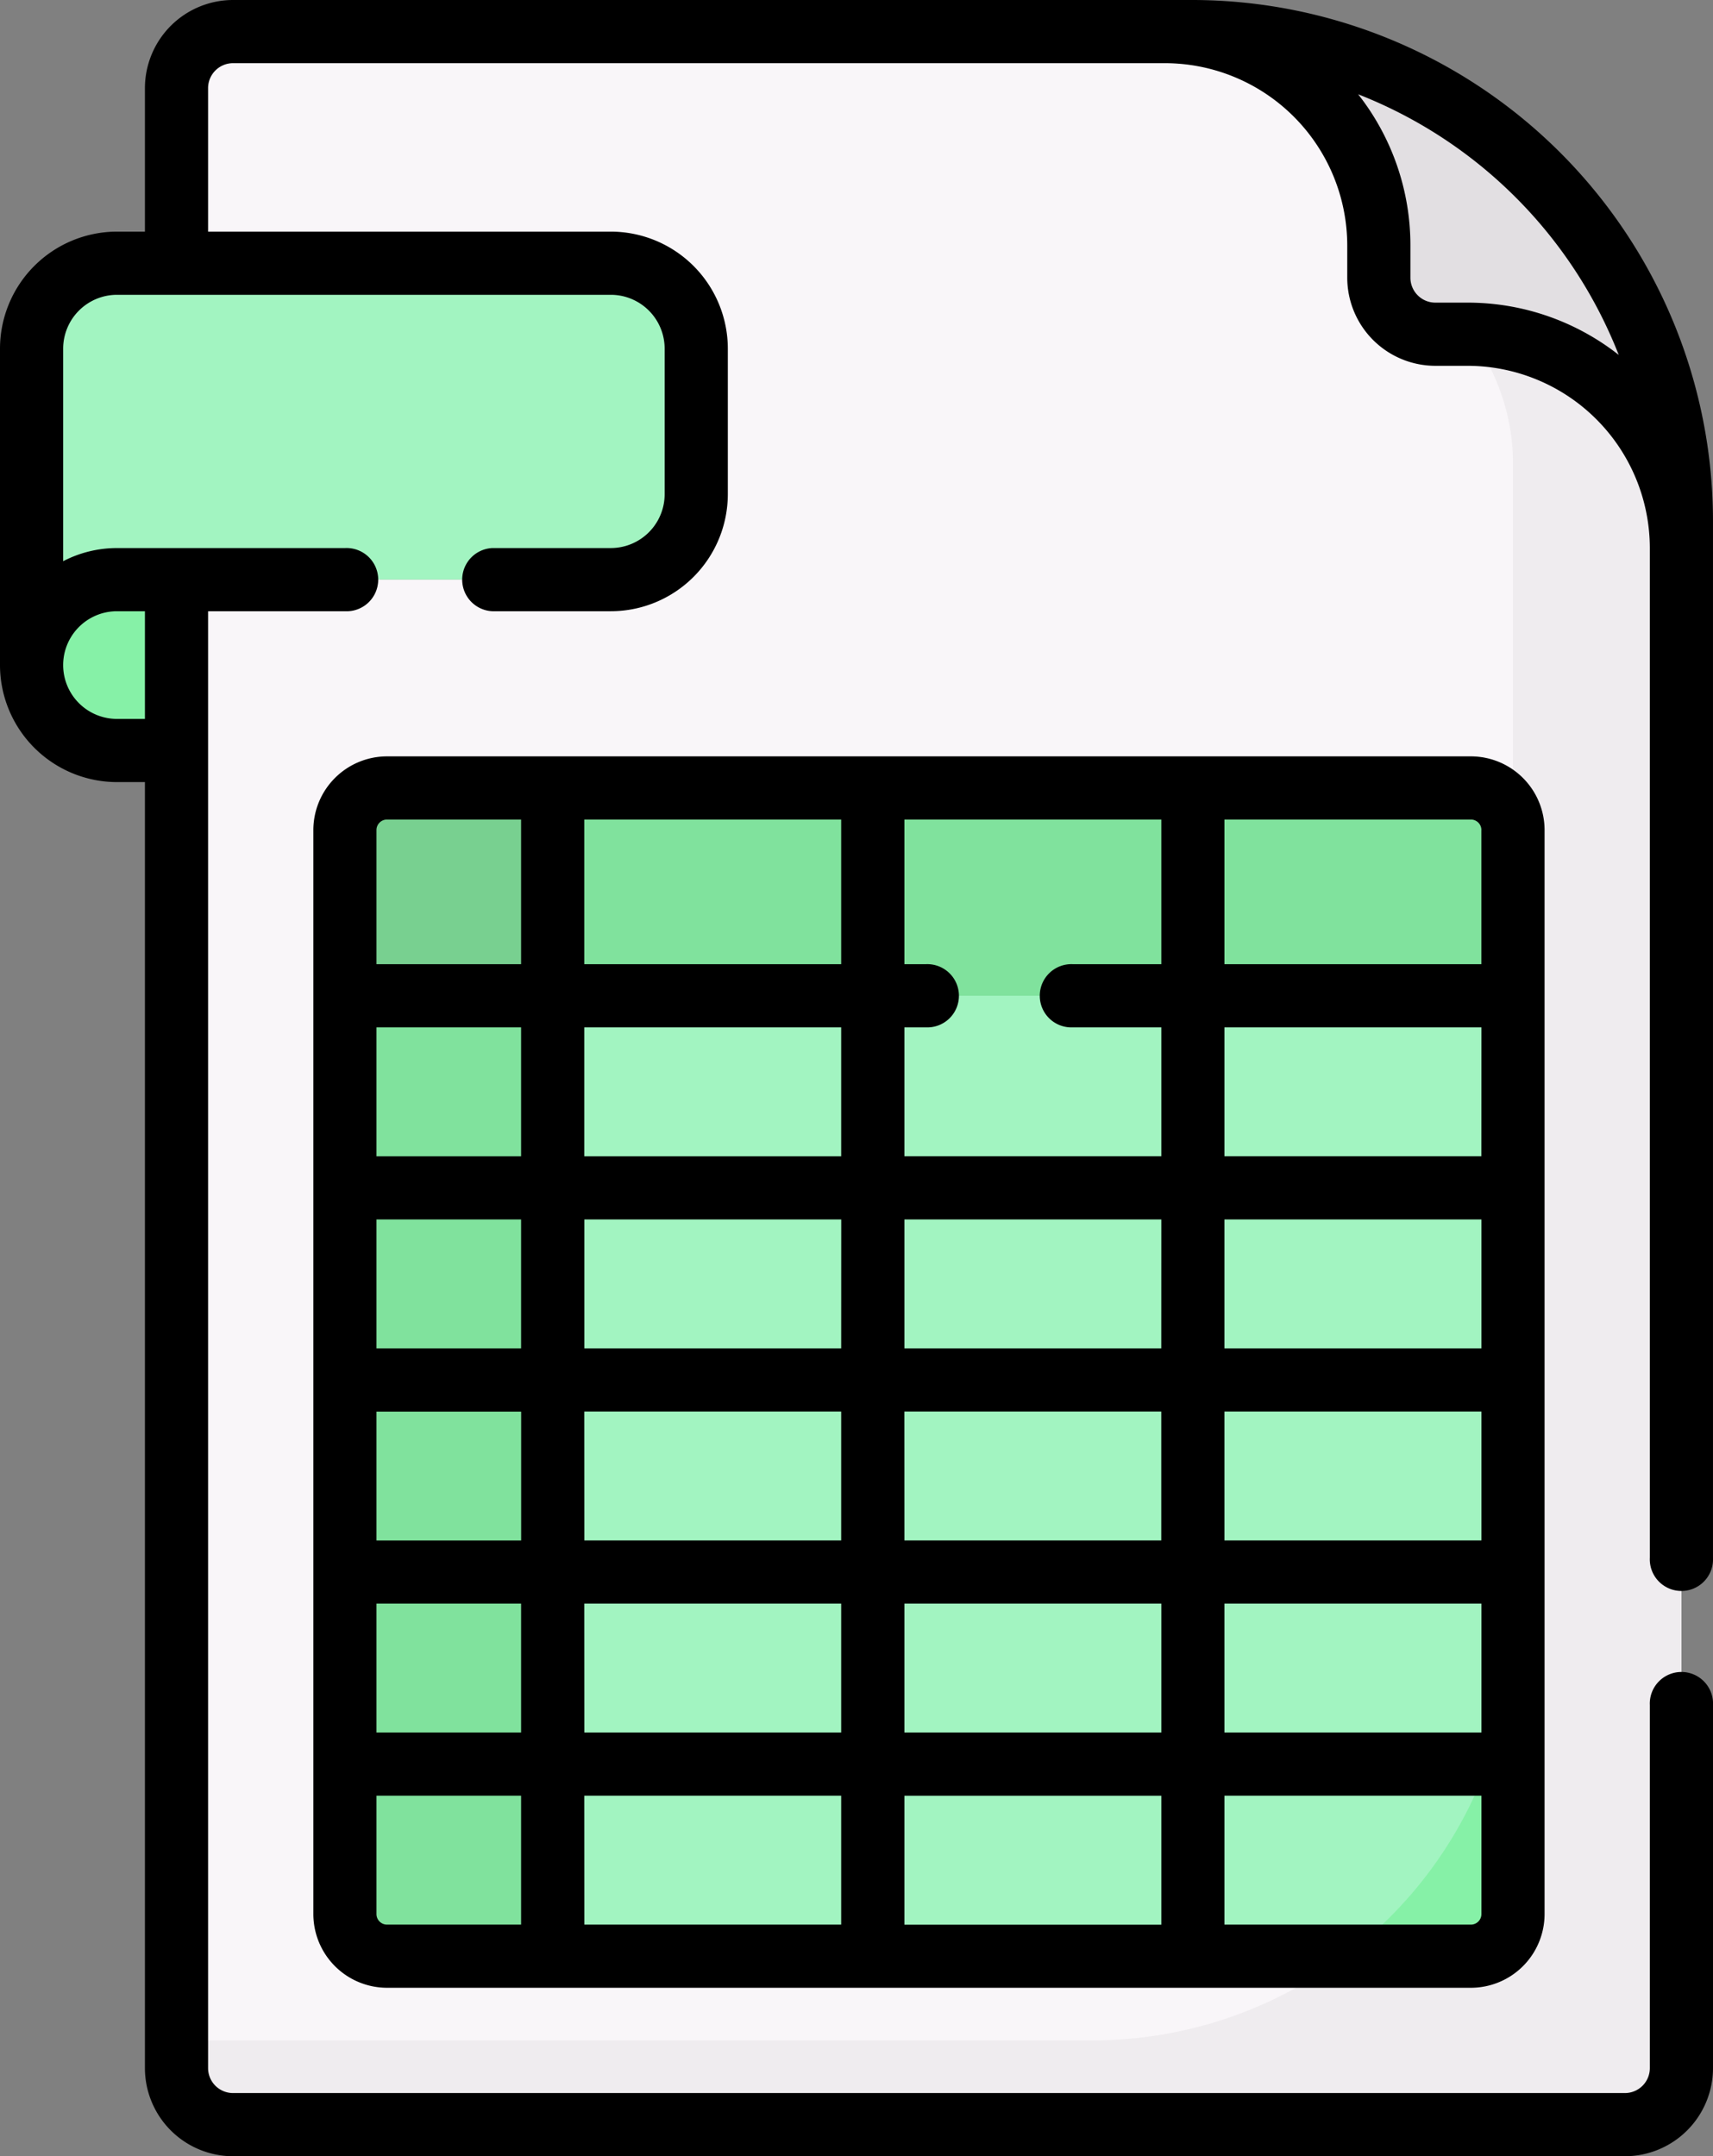 <svg xmlns="http://www.w3.org/2000/svg" width="119.186" height="150" viewBox="0 0 119.186 150">
  <rect x="0" y="0" width="119.186" height="150" fill="#808080" stroke="none"/>
  <g id="Grupo_92832" data-name="Grupo 92832" transform="translate(8055.001 -14468)">
    <g id="Grupo_92831" data-name="Grupo 92831" transform="translate(-8251.408 14287)">
      <path id="Trazado_148305" data-name="Trazado 148305" d="M313.4,217.229A34.033,34.033,0,0,0,279.363,183.2h-1.908a14.887,14.887,0,0,1,14.887,14.887v2.235a3.932,3.932,0,0,0,3.932,3.932h2.234a14.887,14.887,0,0,1,14.887,14.886Z" fill="#e2dfe2"/>
      <path id="Trazado_148306" data-name="Trazado 148306" d="M238.906,199.311H204.548a5.943,5.943,0,0,0-5.943,5.943v22.012a5.942,5.942,0,0,1,5.942-5.942h34.359a5.944,5.944,0,0,0,5.944-5.944V205.254A5.944,5.944,0,0,0,238.906,199.311Z" fill="#a2f4c1"/>
      <path id="Trazado_148307" data-name="Trazado 148307" d="M298.509,204.251h-2.235a3.933,3.933,0,0,1-3.932-3.932v-2.235A14.886,14.886,0,0,0,277.456,183.2H212.62a3.931,3.931,0,0,0-3.932,3.931v12.182h30.218a5.944,5.944,0,0,1,5.944,5.943V215.38a5.944,5.944,0,0,1-5.944,5.944H208.688V324.871a3.931,3.931,0,0,0,3.932,3.932h96.844a3.932,3.932,0,0,0,3.932-3.932V219.137A14.887,14.887,0,0,0,298.509,204.251Z" fill="#f9f6f9"/>
      <path id="Trazado_148308" data-name="Trazado 148308" d="M298.628,204.251a14.818,14.818,0,0,1,3.049,9.027v80.4a29.264,29.264,0,0,1-29.264,29.264H208.688v1.928a3.931,3.931,0,0,0,3.932,3.932h96.844a3.933,3.933,0,0,0,3.932-3.932V219.137A14.887,14.887,0,0,0,298.628,204.251Z" fill="#efecef"/>
      <path id="Trazado_148309" data-name="Trazado 148309" d="M208.688,233.209h-4.141a5.942,5.942,0,0,1,0-11.885h4.141Z" fill="#86f1a7"/>
      <path id="Trazado_148310" data-name="Trazado 148310" d="M301.677,250.272V238.744a2.93,2.93,0,0,0-2.93-2.93H234.865v14.458Z" fill="#80e29d"/>
      <path id="Trazado_148311" data-name="Trazado 148311" d="M234.865,235.814H223.337a2.93,2.93,0,0,0-2.93,2.93v11.528h14.458Z" fill="#78d090"/>
      <path id="Trazado_148312" data-name="Trazado 148312" d="M220.407,250.272v63.882a2.929,2.929,0,0,0,2.929,2.93h11.529V250.272Z" fill="#80e29d"/>
      <path id="Trazado_148313" data-name="Trazado 148313" d="M234.865,250.272v66.812h63.882a2.93,2.93,0,0,0,2.93-2.93V250.272Z" fill="#a2f4c1"/>
      <path id="Trazado_148314" data-name="Trazado 148314" d="M298.747,317.084a2.93,2.93,0,0,0,2.93-2.93V293.69a29.222,29.222,0,0,1-11.694,23.394Z" fill="#86f1a7"/>
      <path id="Trazado_148315" data-name="Trazado 148315" d="M279.363,181H212.62a6.136,6.136,0,0,0-6.129,6.129v9.984h-1.943a8.15,8.15,0,0,0-8.141,8.141v22.012a8.15,8.15,0,0,0,8.14,8.141h1.944v89.464A6.135,6.135,0,0,0,212.62,331h96.844a6.137,6.137,0,0,0,6.129-6.129V299.617a2.2,2.2,0,1,0-4.395,0v25.254a1.735,1.735,0,0,1-1.734,1.734H212.62a1.736,1.736,0,0,1-1.735-1.734V223.521h9.522a2.2,2.2,0,1,0,0-4.394h-15.86a8.089,8.089,0,0,0-3.745.914V205.254a3.75,3.75,0,0,1,3.746-3.746h34.358a3.75,3.75,0,0,1,3.746,3.746V215.38a3.75,3.75,0,0,1-3.746,3.746H230.66a2.2,2.2,0,0,0,0,4.395h8.246a8.15,8.15,0,0,0,8.141-8.141V205.254a8.15,8.15,0,0,0-8.141-8.141H210.885v-9.984a1.736,1.736,0,0,1,1.735-1.734h64.835a12.7,12.7,0,0,1,12.69,12.689v2.235a6.136,6.136,0,0,0,6.129,6.129h2.234a12.7,12.7,0,0,1,12.69,12.689v70.225a2.2,2.2,0,1,0,4.394,0V217.23A36.269,36.269,0,0,0,279.363,181Zm-74.816,42.521h1.944v7.491h-1.944a3.745,3.745,0,0,1,0-7.491Zm93.962-21.468h-2.235a1.736,1.736,0,0,1-1.734-1.734v-2.235a17,17,0,0,0-3.636-10.525,32.009,32.009,0,0,1,18.13,18.131,16.994,16.994,0,0,0-10.525-3.637Z"/>
      <path id="Trazado_148316" data-name="Trazado 148316" d="M223.336,233.617a5.133,5.133,0,0,0-5.127,5.127v75.41a5.133,5.133,0,0,0,5.127,5.127h75.411a5.133,5.133,0,0,0,5.127-5.127v-75.41a5.133,5.133,0,0,0-5.127-5.127Zm47.73,18.852h6.143v8.968H259.333v-8.968h1.479a2.2,2.2,0,1,0,0-4.394h-1.479V238.011h17.876v10.064h-6.143a2.2,2.2,0,1,0,0,4.394Zm-11.733,49.055v-8.967h17.876v8.967Zm17.876,4.4v8.968H259.333v-8.968Zm-44.542-26.725v8.968H222.6v-8.968ZM222.6,274.8v-8.967h10.063V274.8Zm14.458,4.395h17.876v8.968H237.062Zm22.271,0h17.876v8.968H259.333Zm22.27,0H299.48v8.968H281.6Zm0-4.395v-8.967H299.48V274.8Zm-4.394,0H259.333v-8.967h17.876Zm-22.271,0H237.062v-8.967h17.876Zm-17.876-13.362v-8.968h17.876v8.968Zm0-13.362V238.011h17.876v10.064Zm-4.395,13.362H222.6v-8.968h10.063ZM222.6,292.557h10.063v8.967H222.6Zm14.458,0h17.876v8.967H237.062Zm44.541,0H299.48v8.967H281.6Zm17.877-31.12H281.6v-8.968H299.48ZM222.6,238.744a.734.734,0,0,1,.732-.733h9.331v10.064H222.6Zm0,75.41v-8.235h10.063v8.968h-9.331a.734.734,0,0,1-.732-.733Zm14.458-8.235h17.876v8.968H237.062Zm61.685,8.968H281.6v-8.968H299.48v8.235A.734.734,0,0,1,298.747,314.887Zm.733-76.143v9.331H281.6V238.011h17.144A.734.734,0,0,1,299.48,238.744Z"/>
    </g>
  </g>
</svg>
